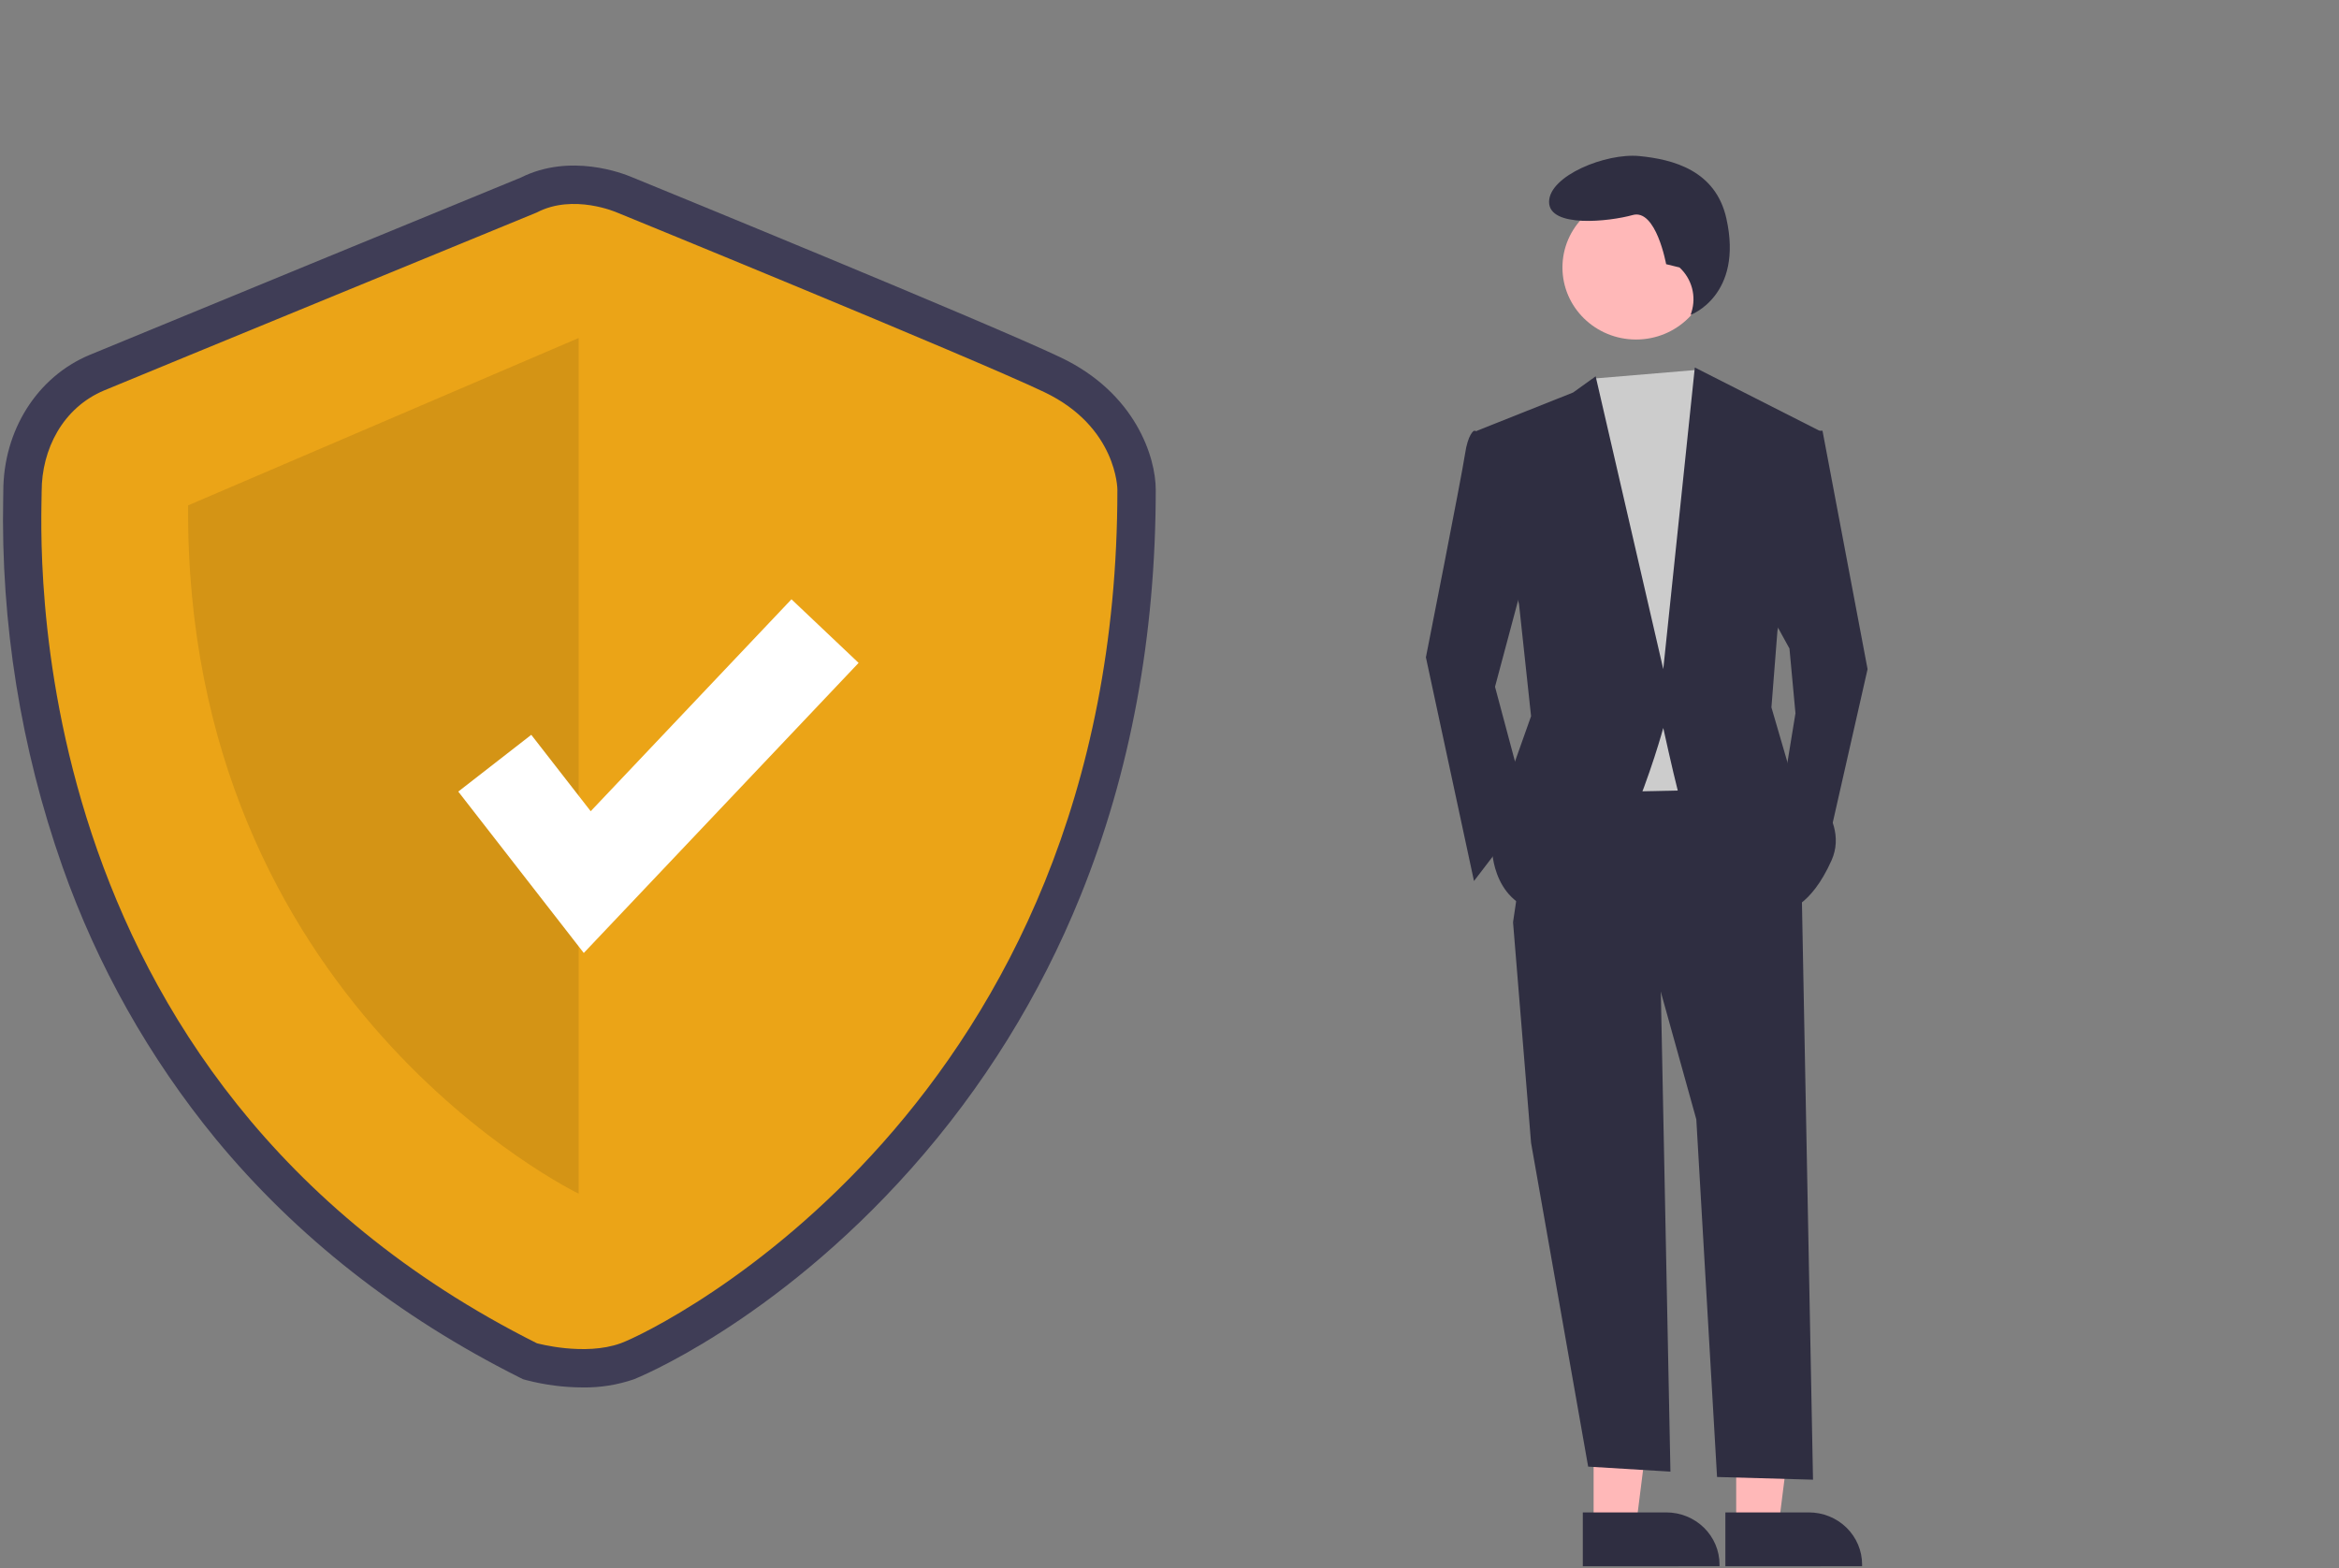 <svg width="777" height="521" viewBox="0 0 777 521" fill="none" xmlns="http://www.w3.org/2000/svg">
<rect x="0" y="0" width="777" height="521" fill="#808080" stroke="none"/>
<path d="M529.389 506.937L543.474 506.937L550.176 453.719L529.386 453.72L529.389 506.937Z" fill="#FFB8B8"/>
<path d="M525.796 502.433L553.536 502.432H553.537C558.225 502.432 562.722 504.256 566.037 507.504C569.352 510.751 571.215 515.155 571.215 519.747V520.31L525.796 520.312L525.796 502.433Z" fill="#2F2E41"/>
<path d="M576.75 506.937L590.835 506.937L597.537 453.719L576.747 453.72L576.75 506.937Z" fill="#FFB8B8"/>
<path d="M573.157 502.433L600.897 502.432H600.898C605.587 502.432 610.083 504.256 613.398 507.504C616.714 510.751 618.576 515.155 618.577 519.747V520.31L573.157 520.312L573.157 502.433Z" fill="#2F2E41"/>
<path d="M551.528 320.049L554.907 488.884L527.574 487.223L508.611 379.685L502.622 306.362L551.528 320.049Z" fill="#2F2E41"/>
<path d="M598.438 291.698L602.268 491.56L570.391 490.668L563.505 371.864L551.528 328.848L502.622 306.363L510.607 252.593L582.469 251.616L598.438 291.698Z" fill="#2F2E41"/>
<path d="M543.479 112.793C556.979 112.793 567.923 102.073 567.923 88.85C567.923 75.627 556.979 64.907 543.479 64.907C529.979 64.907 519.035 75.627 519.035 88.85C519.035 102.073 529.979 112.793 543.479 112.793Z" fill="#FFB8B8"/>
<path d="M563.753 122.879L567.497 128.435L577.479 155.808L569.494 262.369L522.584 263.348L516.596 141.144L529.14 125.785L563.753 122.879Z" fill="#CCCCCC"/>
<path d="M497.632 144.077L489.647 143.099C489.647 143.099 487.651 144.077 486.653 150.92C485.655 157.764 473.678 218.376 473.678 218.376L489.647 292.676L507.613 269.213L496.634 228.153L507.613 187.093L497.632 144.077Z" fill="#2F2E41"/>
<path d="M599.436 143.1H605.424L620.396 222.287L606.423 283.877L592.449 261.392L596.441 236.952L594.446 215.444L587.459 202.734L599.436 143.1Z" fill="#2F2E41"/>
<path d="M557.923 88.85L553.478 87.762C553.478 87.762 550.145 69.26 542.368 71.437C534.59 73.614 514.59 75.79 514.59 67.084C514.59 58.377 533.479 50.759 544.59 51.847C555.701 52.935 569.891 56.546 573.478 72.525C579.228 98.141 561.614 104.611 561.614 104.611L561.907 103.678C562.721 101.089 562.779 98.328 562.075 95.707C561.371 93.087 559.933 90.712 557.923 88.85V88.85Z" fill="#2F2E41"/>
<path d="M490.645 143.099L522.584 130.39L530.07 125.013L552.526 222.287L563.006 122.08L604.426 143.099L590.453 209.578L588.457 234.996L594.446 255.526C594.446 255.526 615.405 270.191 608.419 285.833C601.432 301.474 593.448 302.452 593.448 302.452C593.448 302.452 559.513 271.168 557.517 263.347C555.521 255.526 552.526 241.839 552.526 241.839C552.526 241.839 535.559 304.407 515.598 303.43C495.636 302.452 495.636 281.922 495.636 281.922L500.626 260.414L508.611 237.929L504.619 200.779L490.645 143.099Z" fill="#2F2E41"/>
<path d="M193.566 460.919C187.276 460.898 181.014 460.088 174.926 458.508L173.726 458.176L172.613 457.618C132.371 437.442 98.421 410.791 71.706 378.407C49.591 351.442 32.35 320.827 20.757 287.937C6.893 248.559 0.223 207.01 1.066 165.272C1.083 164.396 1.097 163.72 1.097 163.254C1.097 142.964 12.359 125.162 29.788 117.9C43.128 112.342 164.244 62.595 172.995 59C189.475 50.743 207.057 57.635 209.87 58.84C216.181 61.421 328.146 107.215 352.341 118.737C377.277 130.611 383.93 151.942 383.93 162.674C383.93 211.263 375.515 256.672 358.919 297.642C345.515 330.804 326.519 361.419 302.756 388.153C256.91 439.747 211.051 458.037 210.608 458.198C205.127 460.084 199.361 461.005 193.566 460.919ZM182.781 434.205C186.757 435.097 195.911 436.434 201.877 434.257C209.456 431.493 247.839 411.589 283.707 371.225C333.264 315.456 358.41 245.35 358.446 162.854C358.358 161.182 357.171 149.262 341.385 141.745C317.659 130.447 201.281 82.86 200.108 82.38L199.787 82.244C197.348 81.222 189.586 79.07 184.236 81.873L183.165 82.373C181.868 82.905 53.302 135.71 39.59 141.423C29.998 145.42 26.581 155.321 26.581 163.254C26.581 163.833 26.566 164.677 26.545 165.767C25.449 222.214 38.511 361.113 182.781 434.205Z" fill="#3F3D56"/>
<path d="M178.324 70.586C178.324 70.586 48.589 123.87 34.689 129.662C20.789 135.453 13.839 149.353 13.839 163.254C13.839 177.154 3.414 358.532 178.324 446.228C178.324 446.228 194.199 450.62 206.243 446.228C218.287 441.835 371.188 367.701 371.188 162.674C371.188 162.674 371.188 141.824 346.863 130.241C322.538 118.657 204.929 70.586 204.929 70.586C204.929 70.586 190.486 64.215 178.324 70.586Z" fill="#EBA417"/>
<path opacity="0.1" d="M192.224 112.286V396.537C192.224 396.537 61.331 333.53 62.489 167.887L192.224 112.286Z" fill="black"/>
<path d="M193.931 316.581L152.235 262.969L176.483 244.11L196.226 269.494L262.921 199.088L285.224 220.219L193.931 316.581Z" fill="white"/>
</svg>
